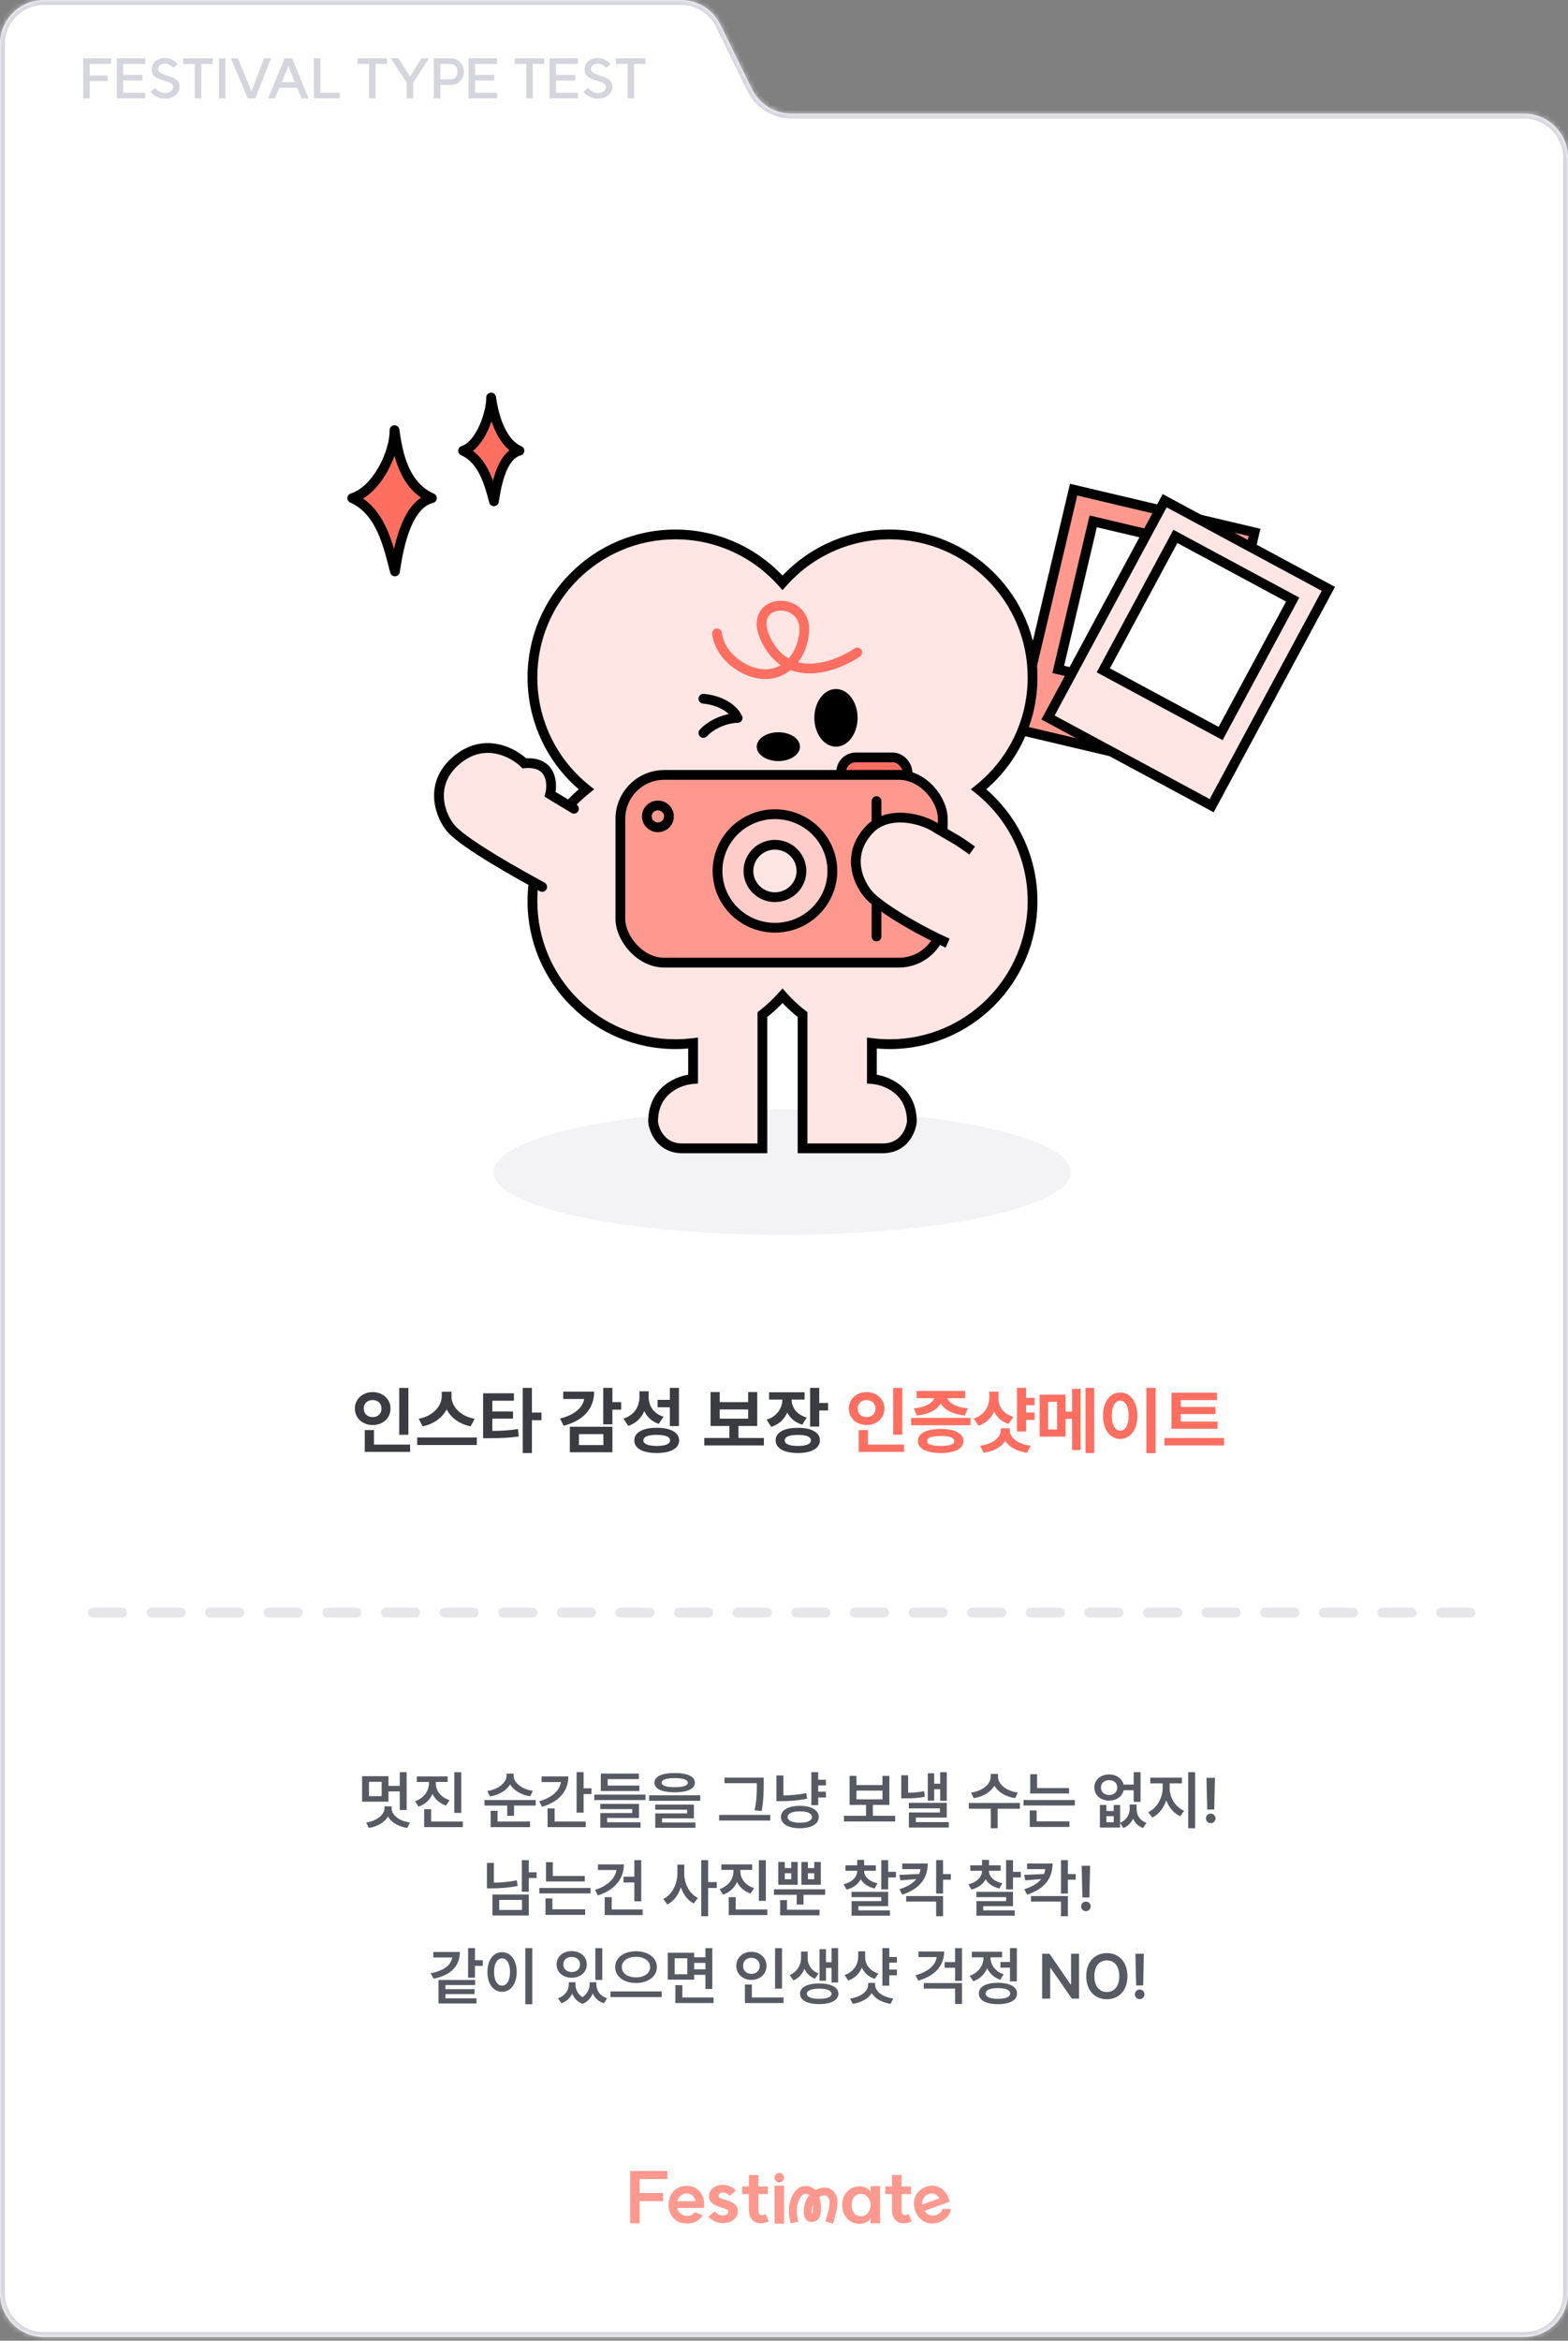 <svg width="321" height="479" viewBox="0 0 321 479" fill="none" xmlns="http://www.w3.org/2000/svg">
<rect x="0" y="0" width="321" height="479" fill="#808080" stroke="none"/>
<mask id="path-1-inside-1_890_3347" fill="white">
<path fill-rule="evenodd" clip-rule="evenodd" d="M139.389 0C142.823 0 145.958 1.954 147.47 5.038L153.933 18.219C155.445 21.302 158.58 23.257 162.014 23.257H312C316.971 23.257 321 27.286 321 32.257V469.257C321 474.227 316.971 478.257 312 478.257H9C4.029 478.257 0 474.227 0 469.257V46.908V23.257V9C0 4.029 4.029 0 9 0H139.389Z"/>
</mask>
<path fill-rule="evenodd" clip-rule="evenodd" d="M139.389 0C142.823 0 145.958 1.954 147.47 5.038L153.933 18.219C155.445 21.302 158.58 23.257 162.014 23.257H312C316.971 23.257 321 27.286 321 32.257V469.257C321 474.227 316.971 478.257 312 478.257H9C4.029 478.257 0 474.227 0 469.257V46.908V23.257V9C0 4.029 4.029 0 9 0H139.389Z" fill="white"/>
<path d="M147.47 5.038L148.368 4.598L147.47 5.038ZM153.933 18.219L153.035 18.659L153.933 18.219ZM154.831 17.779L148.368 4.598L146.572 5.478L153.035 18.659L154.831 17.779ZM162.014 24.257H312V22.257H162.014V24.257ZM320 32.257V469.257H322V32.257H320ZM312 477.257H9V479.257H312V477.257ZM1 469.257V46.908H-1V469.257H1ZM1 46.908V23.257H-1V46.908H1ZM-1 9V23.257H1V9H-1ZM139.389 -1H9V1H139.389V-1ZM1 9C1 4.582 4.582 1 9 1V-1C3.477 -1 -1 3.477 -1 9H1ZM9 477.257C4.582 477.257 1 473.675 1 469.257H-1C-1 474.779 3.477 479.257 9 479.257V477.257ZM320 469.257C320 473.675 316.418 477.257 312 477.257V479.257C317.523 479.257 322 474.779 322 469.257H320ZM312 24.257C316.418 24.257 320 27.838 320 32.257H322C322 26.734 317.523 22.257 312 22.257V24.257ZM148.368 4.598C146.688 1.171 143.205 -1 139.389 -1V1C142.442 1 145.228 2.737 146.572 5.478L148.368 4.598ZM153.035 18.659C154.715 22.085 158.198 24.257 162.014 24.257V22.257C158.961 22.257 156.175 20.519 154.831 17.779L153.035 18.659Z" fill="#D5D5DE" mask="url(#path-1-inside-1_890_3347)"/>
<path fill-rule="evenodd" clip-rule="evenodd" d="M165.013 448.951C164.677 448.924 164.166 449.06 163.708 449.93C162.766 451.721 163.155 453.413 163.395 454.453C163.41 454.518 163.424 454.581 163.438 454.642L161.857 454.996C161.843 454.935 161.827 454.868 161.81 454.795C161.565 453.75 161.042 451.518 162.274 449.177C162.967 447.858 164.03 447.247 165.144 447.337C165.835 447.393 166.463 447.716 166.935 448.178C167.198 448.036 167.489 447.912 167.811 447.813C168.42 447.626 168.988 447.603 169.5 447.744C170.014 447.886 170.413 448.177 170.706 448.519C171.27 449.176 171.472 450.048 171.46 450.661C171.433 452.079 170.963 453.606 170.53 455.012L170.516 455.057L168.968 454.581C169.422 453.103 169.818 451.79 169.84 450.63C169.846 450.324 169.727 449.866 169.476 449.572C169.361 449.439 169.229 449.349 169.069 449.305C168.907 449.26 168.659 449.246 168.289 449.36C168.093 449.42 167.915 449.494 167.753 449.578C167.819 449.798 167.874 450.035 167.919 450.273C168.014 450.775 168.075 451.348 168.077 451.9C168.078 452.44 168.023 453.023 167.842 453.51C167.663 453.991 167.273 454.581 166.513 454.665C166.239 454.695 165.702 454.752 165.244 454.428C164.765 454.091 164.609 453.525 164.549 452.99C164.518 452.717 164.488 451.727 164.865 450.661C165.035 450.181 165.291 449.678 165.669 449.219C165.471 449.067 165.239 448.969 165.013 448.951ZM166.412 451.148C166.406 451.166 166.399 451.183 166.393 451.201C166.258 451.583 166.195 451.959 166.168 452.262C166.156 452.412 166.152 452.541 166.153 452.639C166.153 452.688 166.154 452.728 166.156 452.758C166.156 452.773 166.157 452.785 166.158 452.794C166.158 452.799 166.159 452.802 166.159 452.805C166.159 452.807 166.159 452.808 166.159 452.808L166.159 452.808C166.173 452.927 166.189 453.01 166.204 453.068C166.223 453.067 166.245 453.065 166.271 453.063C166.284 453.04 166.302 453.004 166.323 452.947C166.406 452.722 166.458 452.361 166.457 451.905C166.456 451.657 166.44 451.4 166.412 451.148ZM166.247 453.094C166.247 453.093 166.25 453.089 166.257 453.084C166.251 453.092 166.247 453.095 166.247 453.094Z" fill="#FF998F"/>
<path d="M192.334 449.848C192.197 449.614 192.017 449.411 191.792 449.239C191.566 449.067 191.307 448.953 191.012 448.898C190.727 448.84 190.423 448.869 190.1 448.986C189.786 449.1 189.523 449.272 189.312 449.501C189.11 449.727 188.966 449.987 188.88 450.282C188.792 450.568 188.768 450.851 188.808 451.13L192.334 449.848ZM193.298 448.356C193.587 448.647 193.815 448.98 193.983 449.355C194.156 449.719 194.289 450.071 194.383 450.412L194.432 450.547L189.279 452.421C189.431 452.7 189.644 452.922 189.917 453.087C190.187 453.242 190.477 453.34 190.786 453.38C191.092 453.41 191.384 453.375 191.662 453.274C192.119 453.108 192.437 452.906 192.615 452.669C192.801 452.429 192.916 452.214 192.959 452.026L192.968 452.008L194.659 452.048C194.61 452.583 194.383 453.102 193.977 453.605C193.567 454.099 192.972 454.487 192.192 454.771C191.51 455.019 190.849 455.087 190.209 454.975C189.566 454.853 188.996 454.573 188.501 454.134C188.006 453.695 187.631 453.126 187.376 452.427C187.118 451.719 187.038 451.038 187.135 450.384C187.228 449.721 187.484 449.141 187.902 448.644C188.317 448.138 188.866 447.761 189.547 447.513C190.22 447.268 190.827 447.205 191.368 447.323C191.914 447.428 192.344 447.592 192.659 447.812C192.973 448.033 193.181 448.216 193.285 448.361L193.298 448.356Z" fill="#FF998F"/>
<path d="M186.518 454.644C186.289 454.758 186.069 454.839 185.859 454.887C185.649 454.944 185.358 454.973 184.986 454.973C184.527 454.973 184.117 454.868 183.754 454.658C183.392 454.439 183.11 454.134 182.909 453.743C182.709 453.352 182.609 452.908 182.609 452.412V445.089H184.556V452.412C184.556 452.651 184.613 452.856 184.728 453.028C184.852 453.199 185.005 453.29 185.186 453.299C185.415 453.328 185.687 453.256 186.002 453.085L186.017 453.07L186.675 454.572L186.518 454.644ZM181.234 447.435H186.489V448.994H181.234V447.435Z" fill="#FF998F"/>
<path d="M176.239 453.542C176.592 453.542 176.921 453.442 177.227 453.242C177.532 453.042 177.776 452.765 177.957 452.412C178.138 452.06 178.229 451.669 178.229 451.24C178.229 450.82 178.138 450.434 177.957 450.081C177.776 449.728 177.532 449.451 177.227 449.251C176.921 449.051 176.592 448.951 176.239 448.951C175.866 448.951 175.537 449.046 175.251 449.237C174.974 449.418 174.754 449.685 174.592 450.038C174.439 450.381 174.363 450.782 174.363 451.24C174.363 451.707 174.439 452.117 174.592 452.47C174.754 452.813 174.974 453.08 175.251 453.271C175.537 453.452 175.866 453.542 176.239 453.542ZM180.176 454.973L178.229 454.987V454.029C178.038 454.267 177.823 454.468 177.585 454.63C177.356 454.782 177.107 454.897 176.84 454.973C176.582 455.059 176.32 455.102 176.053 455.102C175.346 455.102 174.716 454.94 174.162 454.615C173.609 454.282 173.179 453.824 172.874 453.242C172.568 452.66 172.416 451.993 172.416 451.24C172.416 450.496 172.568 449.833 172.874 449.251C173.179 448.669 173.609 448.217 174.162 447.892C174.716 447.559 175.346 447.392 176.053 447.392C176.463 447.392 176.859 447.482 177.241 447.663C177.623 447.845 177.952 448.112 178.229 448.464V447.363H180.176V454.973Z" fill="#FF998F"/>
<path d="M160.511 447.277V455.045H158.564V447.277H160.511Z" fill="#FF998F"/>
<path d="M157.232 454.644C157.003 454.758 156.783 454.839 156.573 454.887C156.363 454.944 156.072 454.973 155.7 454.973C155.242 454.973 154.831 454.868 154.468 454.658C154.106 454.439 153.824 454.134 153.624 453.743C153.423 453.352 153.323 452.908 153.323 452.412V445.089H155.27V452.412C155.27 452.651 155.327 452.856 155.442 453.028C155.566 453.199 155.719 453.29 155.9 453.299C156.129 453.328 156.401 453.256 156.716 453.085L156.731 453.07L157.389 454.572L157.232 454.644ZM151.948 447.435H157.203V448.994H151.948V447.435Z" fill="#FF998F"/>
<path d="M146.291 452.519C146.511 452.777 146.773 452.982 147.079 453.134C147.394 453.287 147.68 453.363 147.938 453.363C148.281 453.363 148.563 453.287 148.783 453.134C149.002 452.972 149.112 452.767 149.112 452.519C149.112 452.414 149.059 452.324 148.954 452.247C148.859 452.162 148.716 452.085 148.525 452.019C148.343 451.952 148.133 451.88 147.895 451.804C147.341 451.632 146.878 451.465 146.506 451.303C146.143 451.141 145.823 450.908 145.546 450.602C145.279 450.288 145.146 449.892 145.146 449.415C145.146 448.967 145.27 448.571 145.518 448.228C145.766 447.875 146.11 447.599 146.549 447.398C146.997 447.198 147.499 447.098 148.052 447.098C148.52 447.098 148.993 447.208 149.47 447.427C149.947 447.637 150.339 447.918 150.644 448.271L149.413 449.387C149.231 449.167 149.016 448.996 148.768 448.872C148.52 448.738 148.281 448.671 148.052 448.671C147.775 448.671 147.546 448.738 147.365 448.872C147.184 448.996 147.093 449.162 147.093 449.372C147.093 449.487 147.145 449.587 147.25 449.673C147.365 449.758 147.518 449.84 147.709 449.916C147.909 449.983 148.133 450.054 148.382 450.13C148.926 450.302 149.374 450.469 149.728 450.631C150.09 450.784 150.401 451.013 150.658 451.318C150.926 451.613 151.059 451.995 151.059 452.462C151.059 452.948 150.926 453.377 150.658 453.749C150.401 454.121 150.033 454.412 149.556 454.622C149.088 454.832 148.549 454.937 147.938 454.937C147.432 454.937 146.907 454.817 146.363 454.579C145.828 454.341 145.384 454.026 145.031 453.635L146.291 452.519Z" fill="#FF998F"/>
<path d="M142.407 450.453C142.359 450.186 142.259 449.933 142.106 449.695C141.953 449.456 141.748 449.261 141.49 449.108C141.242 448.956 140.946 448.879 140.603 448.879C140.269 448.879 139.963 448.951 139.686 449.094C139.419 449.237 139.195 449.432 139.013 449.68C138.832 449.919 138.713 450.176 138.655 450.453H142.407ZM143.824 449.38C143.996 449.752 144.097 450.143 144.125 450.553C144.163 450.954 144.168 451.33 144.139 451.683V451.826H138.655C138.703 452.141 138.827 452.422 139.028 452.67C139.228 452.908 139.467 453.099 139.744 453.242C140.02 453.376 140.307 453.442 140.603 453.442C141.09 453.442 141.457 453.361 141.705 453.199C141.963 453.037 142.144 452.875 142.249 452.713L142.264 452.699L143.839 453.314C143.61 453.8 143.218 454.21 142.665 454.544C142.111 454.868 141.419 455.03 140.588 455.03C139.863 455.03 139.219 454.868 138.655 454.544C138.092 454.21 137.653 453.752 137.338 453.171C137.023 452.589 136.865 451.926 136.865 451.182C136.865 450.429 137.023 449.761 137.338 449.18C137.653 448.589 138.092 448.131 138.655 447.807C139.219 447.473 139.863 447.306 140.588 447.306C141.304 447.306 141.896 447.454 142.364 447.749C142.841 448.035 143.19 448.336 143.409 448.651C143.629 448.965 143.762 449.208 143.81 449.38H143.824Z" fill="#FF998F"/>
<path d="M136.632 445.918H130.947V448.779H135.744V450.438H130.947V454.987H129V444.259H136.632V445.918Z" fill="#FF998F"/>
<ellipse cx="159.533" cy="445.641" rx="0.972" ry="0.971" fill="#FF998F"/>
<path d="M83.246 362.653V370.397H81.837V366.602H79.526V368.696H74.131V363.479H79.526V365.459H81.837V362.653H83.246ZM75.54 364.621V367.566H78.13V364.621H75.54ZM80.174 370.017C80.161 371.362 81.596 372.632 83.919 372.962L83.36 374.066C81.519 373.787 80.117 372.93 79.425 371.743C78.72 372.911 77.311 373.787 75.489 374.066L74.981 372.962C77.228 372.619 78.714 371.299 78.714 370.017V369.648H80.174V370.017ZM89.226 364.989C89.226 366.411 90.203 367.808 92.031 368.379L91.308 369.483C90.006 369.058 89.061 368.201 88.54 367.109C88.019 368.296 87.048 369.242 85.684 369.712L84.96 368.595C86.801 367.985 87.791 366.5 87.804 364.989V364.659H85.328V363.529H91.638V364.659H89.226V364.989ZM94.431 362.666V370.994H93.009V362.666H94.431ZM94.748 372.759V373.901H86.839V370.232H88.261V372.759H94.748ZM105.146 363.39C105.146 364.748 106.732 366.145 109.081 366.475L108.548 367.592C106.663 367.3 105.158 366.386 104.435 365.154C103.692 366.405 102.181 367.325 100.296 367.617L99.763 366.513C102.099 366.157 103.686 364.786 103.698 363.39V362.945H105.146V363.39ZM109.665 368.354V369.496H105.234V371.591H103.838V369.496H99.179V368.354H109.665ZM108.51 372.759V373.901H100.448V370.563H101.857V372.759H108.51ZM119.479 362.653V365.954H121.078V367.135H119.479V370.931H118.044V362.653H119.479ZM116.355 363.529C116.355 366.576 114.375 368.747 110.973 369.737L110.389 368.62C113.01 367.865 114.572 366.437 114.819 364.685H110.871V363.529H116.355ZM119.91 372.759V373.901H112.103V370.08H113.537V372.759H119.91ZM132.136 367.249V368.366H121.662V367.249H132.136ZM130.892 365.396V366.513H122.995V362.945H130.79V364.075H124.404V365.396H130.892ZM130.815 369.153V372.035H124.29V372.911H131.133V374.016H122.906V371.02H129.432V370.22H122.894V369.153H130.815ZM138.115 362.831C140.73 362.831 142.241 363.529 142.254 364.799C142.241 366.081 140.73 366.767 138.115 366.779C135.5 366.767 133.977 366.081 133.977 364.799C133.977 363.529 135.5 362.831 138.115 362.831ZM138.115 363.872C136.363 363.872 135.449 364.202 135.462 364.799C135.449 365.434 136.363 365.726 138.115 365.726C139.893 365.726 140.794 365.434 140.794 364.799C140.794 364.202 139.893 363.872 138.115 363.872ZM143.358 367.389V368.519H132.897V367.389H143.358ZM142.051 369.293V372.099H135.525V372.949H142.368V374.028H134.142V371.096H140.667V370.334H134.129V369.293H142.051ZM156.346 363.771V365.065C156.346 366.602 156.346 368.188 155.927 370.601L154.492 370.474C154.937 368.214 154.937 366.551 154.937 365.065V364.913H148.322V363.771H156.346ZM157.679 371.4V372.556H147.218V371.4H157.679ZM169.079 364.215V365.37H167.505V366.652H169.079V367.833H167.505V369.395H166.096V362.653H167.505V364.215H169.079ZM163.76 369.547C166.096 369.534 167.606 370.423 167.619 371.832C167.606 373.267 166.096 374.13 163.76 374.13C161.398 374.13 159.875 373.267 159.875 371.832C159.875 370.423 161.398 369.534 163.76 369.547ZM163.76 370.677C162.198 370.677 161.246 371.083 161.259 371.832C161.246 372.581 162.198 373 163.76 373C165.283 373 166.223 372.581 166.223 371.832C166.223 371.083 165.283 370.677 163.76 370.677ZM160.37 363.326V367.414C161.843 367.401 163.392 367.274 165.067 366.944L165.232 368.087C163.328 368.468 161.563 368.595 159.9 368.582H158.948V363.326H160.37ZM183.26 371.591V372.746H172.773V371.591H177.293V369.356H173.929V363.415H175.338V365.294H180.657V363.415H182.066V369.356H178.689V371.591H183.26ZM175.338 368.214H180.657V366.424H175.338V368.214ZM193.822 362.666V368.506H192.477V366.145H191.245V368.48H189.937V362.882H191.245V365.015H192.477V362.666H193.822ZM185.913 363.288V366.868C186.992 366.855 188.014 366.786 189.188 366.551L189.328 367.693C187.868 367.973 186.649 368.023 185.266 368.011H184.504V363.288H185.913ZM193.822 368.938V371.946H187.487V372.873H194.229V373.99H186.065V370.905H192.413V370.067H186.053V368.938H193.822ZM204.309 363.605C204.309 365.053 205.921 366.513 208.371 366.83L207.812 367.973C205.864 367.681 204.315 366.722 203.572 365.421C202.817 366.722 201.274 367.681 199.345 367.973L198.786 366.83C201.211 366.513 202.823 365.053 202.823 363.605V363.021H204.309V363.605ZM208.79 368.963V370.131H204.232V374.13H202.836V370.131H198.329V368.963H208.79ZM218.857 365.903V367.021H210.91V363.072H212.307V365.903H218.857ZM220.038 368.354V369.471H209.552V368.354H220.038ZM218.934 372.721V373.863H210.809V370.486H212.218V372.721H218.934ZM226.487 369.369V370.601H227.998V369.369H229.306V373.013C230.651 372.448 231.273 371.286 231.273 370.194V369.28H232.683V370.194C232.683 371.388 233.292 372.543 234.714 373.025L233.99 374.079C232.981 373.717 232.327 373.019 231.972 372.149C231.584 372.994 230.931 373.692 229.979 374.079L229.306 373.076V373.99H225.167V369.369H226.487ZM226.487 372.911H227.998V371.654H226.487V372.911ZM227.071 363.123C228.55 363.123 229.718 363.948 230.017 365.192H232.086V362.653H233.495V368.734H232.086V366.36H230.017C229.737 367.636 228.557 368.48 227.071 368.48C225.307 368.48 224.037 367.376 224.037 365.789C224.037 364.215 225.307 363.123 227.071 363.123ZM227.071 364.291C226.081 364.291 225.383 364.875 225.383 365.789C225.383 366.716 226.081 367.325 227.071 367.325C228.036 367.325 228.722 366.716 228.734 365.789C228.722 364.875 228.036 364.291 227.071 364.291ZM239.449 365.916C239.449 367.795 240.554 369.775 242.407 370.55L241.633 371.667C240.274 371.083 239.284 369.877 238.764 368.417C238.23 369.991 237.228 371.312 235.882 371.946L235.069 370.842C236.885 370.004 238.015 367.871 238.015 365.916V364.951H235.488V363.783H241.963V364.951H239.449V365.916ZM244.667 362.653V374.13H243.245V362.653H244.667ZM248.717 363.809L248.577 370.296H247.143L246.99 363.809H248.717ZM247.866 373.102C247.32 373.102 246.876 372.657 246.876 372.111C246.876 371.578 247.32 371.134 247.866 371.134C248.387 371.134 248.844 371.578 248.844 372.111C248.844 372.657 248.387 373.102 247.866 373.102ZM108.243 380.666V383.154H109.855V384.322H108.243V387.128H106.834V380.666H108.243ZM108.243 387.687V391.978H100.816V387.687H108.243ZM102.2 388.791V390.86H106.859V388.791H102.2ZM101.108 381.225V385.262C102.581 385.249 104.13 385.116 105.806 384.792L105.971 385.947C104.066 386.328 102.302 386.43 100.639 386.43H99.686V381.225H101.108ZM119.72 383.903V385.021H111.772V381.072H113.169V383.903H119.72ZM120.9 386.354V387.471H110.414V386.354H120.9ZM119.796 390.721V391.863H111.671V388.486H113.08V390.721H119.796ZM131.272 380.666V389.083H129.863V385.224H127.654V384.056H129.863V380.666H131.272ZM127.73 381.529C127.73 384.551 125.725 386.823 122.411 387.877L121.814 386.747C124.29 385.96 125.921 384.5 126.194 382.685H122.411V381.529H127.73ZM131.564 390.759V391.901H123.795V388.232H125.229V390.759H131.564ZM140.083 383.408C140.07 385.452 141.099 387.534 142.876 388.385L142.013 389.515C140.769 388.886 139.874 387.674 139.385 386.214C138.883 387.775 137.944 389.07 136.63 389.73L135.767 388.601C137.607 387.725 138.661 385.528 138.674 383.408V381.58H140.083V383.408ZM144.971 380.653V385.147H146.735V386.354H144.971V392.13H143.562V380.653H144.971ZM151.572 382.989C151.572 384.411 152.55 385.808 154.378 386.379L153.654 387.483C152.353 387.058 151.407 386.201 150.887 385.109C150.366 386.296 149.395 387.242 148.03 387.712L147.307 386.595C149.147 385.985 150.138 384.5 150.15 382.989V382.659H147.675V381.529H153.984V382.659H151.572V382.989ZM156.777 380.666V388.994H155.355V380.666H156.777ZM157.095 390.759V391.901H149.186V388.232H150.607V390.759H157.095ZM160.662 381.034V382.278H161.982V381.034H163.303V385.693H159.329V381.034H160.662ZM160.662 384.563H161.982V383.345H160.662V384.563ZM165.397 381.034V382.278H166.692V381.034H168.038V385.693H164.052V381.034H165.397ZM165.397 384.563H166.692V383.345H165.397V384.563ZM168.927 386.633V387.75H164.496V389.756H163.1V387.75H158.44V386.633H168.927ZM167.771 390.81V391.952H159.71V388.842H161.106V390.81H167.771ZM176.899 382.85C176.899 383.954 177.864 385.008 179.642 385.389L179.045 386.455C177.699 386.157 176.734 385.471 176.214 384.563C175.7 385.573 174.703 386.341 173.307 386.684L172.697 385.592C174.5 385.16 175.49 384.056 175.49 382.85V382.837H173.091V381.72H175.49V380.615H176.912V381.72H179.299V382.837H176.899V382.85ZM181.825 380.653V383.053H183.425V384.208H181.825V386.646H180.416V380.653H181.825ZM181.825 387.153V390.073H175.731V390.937H182.181V392.028H174.335V389.045H180.416V388.232H174.322V387.153H181.825ZM189.925 381.352C189.912 384.398 188.287 386.557 184.707 387.712L184.136 386.607C185.761 386.106 186.884 385.408 187.589 384.538L184.326 384.792L184.123 383.675L188.186 383.497C188.306 383.18 188.389 382.843 188.439 382.494H184.707V381.352H189.925ZM193.061 380.653V383.51H194.66V384.665H193.061V387.496H191.651V380.653H193.061ZM193.061 388.004V392.13H191.651V389.134H185.507V388.004H193.061ZM202.455 382.85C202.455 383.954 203.42 385.008 205.197 385.389L204.601 386.455C203.255 386.157 202.29 385.471 201.77 384.563C201.255 385.573 200.259 386.341 198.862 386.684L198.253 385.592C200.056 385.16 201.046 384.056 201.046 382.85V382.837H198.646V381.72H201.046V380.615H202.468V381.72H204.854V382.837H202.455V382.85ZM207.381 380.653V383.053H208.98V384.208H207.381V386.646H205.972V380.653H207.381ZM207.381 387.153V390.073H201.287V390.937H207.736V392.028H199.891V389.045H205.972V388.232H199.878V387.153H207.381ZM215.48 381.352C215.468 384.398 213.843 386.557 210.263 387.712L209.691 386.607C211.316 386.106 212.44 385.408 213.145 384.538L209.882 384.792L209.679 383.675L213.741 383.497C213.862 383.18 213.944 382.843 213.995 382.494H210.263V381.352H215.48ZM218.616 380.653V383.51H220.216V384.665H218.616V387.496H217.207V380.653H218.616ZM218.616 388.004V392.13H217.207V389.134H211.062V388.004H218.616ZM223.161 381.809L223.021 388.296H221.587L221.435 381.809H223.161ZM222.311 391.102C221.765 391.102 221.32 390.657 221.32 390.111C221.32 389.578 221.765 389.134 222.311 389.134C222.831 389.134 223.288 389.578 223.288 390.111C223.288 390.657 222.831 391.102 222.311 391.102ZM97.236 398.653V401.142H98.836V402.297H97.236V404.709H95.827V398.653H97.236ZM94.139 399.453C94.126 402.424 92.209 404.239 88.756 404.925L88.159 403.795C91.028 403.268 92.393 402.024 92.564 400.57H88.705V399.453H94.139ZM97.274 405.179V406.22H91.193V407.058H97.16V408.073H91.193V408.937H97.541V409.99H89.772V405.179H97.274ZM108.967 398.653V410.143H107.545V398.653H108.967ZM102.784 399.491C104.511 399.491 105.768 401.065 105.78 403.541C105.768 406.042 104.511 407.604 102.784 407.604C101.045 407.604 99.788 406.042 99.788 403.541C99.788 401.065 101.045 399.491 102.784 399.491ZM102.784 400.761C101.807 400.761 101.146 401.789 101.146 403.541C101.146 405.306 101.807 406.334 102.784 406.334C103.749 406.334 104.409 405.306 104.409 403.541C104.409 401.789 103.749 400.761 102.784 400.761ZM117.815 406.118C117.815 407.07 118.253 408.073 119.237 408.695C120.234 408.029 120.697 406.988 120.71 406.118V405.648H122.094V406.118C122.081 407.324 122.792 408.441 124.303 408.924L123.617 409.952C122.5 409.578 121.757 408.848 121.357 407.934C120.989 408.835 120.31 409.641 119.275 410.054C118.184 409.66 117.498 408.886 117.143 407.972C116.73 408.854 116 409.571 114.934 409.952L114.235 408.924C115.721 408.403 116.432 407.235 116.444 406.118V405.648H117.815V406.118ZM123.3 398.666V405.166H121.878V398.666H123.3ZM117.041 399.275C118.806 399.275 120.126 400.393 120.126 402.005C120.126 403.604 118.806 404.722 117.041 404.722C115.264 404.722 113.943 403.604 113.943 402.005C113.943 400.393 115.264 399.275 117.041 399.275ZM117.041 400.469C116.038 400.469 115.314 401.065 115.327 402.005C115.314 402.944 116.038 403.554 117.041 403.554C118.031 403.554 118.742 402.944 118.742 402.005C118.742 401.065 118.031 400.469 117.041 400.469ZM130.193 399.301C132.618 399.301 134.472 400.583 134.472 402.538C134.472 404.519 132.618 405.801 130.193 405.801C127.781 405.801 125.928 404.519 125.94 402.538C125.928 400.583 127.781 399.301 130.193 399.301ZM130.193 400.443C128.53 400.431 127.299 401.269 127.299 402.538C127.299 403.833 128.53 404.646 130.193 404.646C131.869 404.646 133.088 403.833 133.088 402.538C133.088 401.269 131.869 400.431 130.193 400.443ZM135.462 407.527V408.683H124.976V407.527H135.462ZM142.102 399.618V400.532H144.412V398.666H145.821V407.02H144.412V404.125H142.102V405.115H136.706V399.618H142.102ZM138.115 400.735V404.011H140.705V400.735H138.115ZM146.075 408.759V409.901H138.255V406.245H139.689V408.759H146.075ZM142.102 402.995H144.412V401.688H142.102V402.995ZM160.091 398.666V406.956H158.669V398.666H160.091ZM160.408 408.759V409.901H152.499V406.118H153.921V408.759H160.408ZM153.832 399.415C155.571 399.415 156.917 400.621 156.917 402.284C156.917 403.985 155.571 405.166 153.832 405.166C152.08 405.166 150.734 403.985 150.734 402.284C150.734 400.621 152.08 399.415 153.832 399.415ZM153.832 400.646C152.854 400.646 152.105 401.294 152.118 402.284C152.105 403.3 152.854 403.935 153.832 403.935C154.784 403.935 155.533 403.3 155.533 402.284C155.533 401.294 154.784 400.646 153.832 400.646ZM165.347 400.786C165.347 402.03 166.07 403.274 167.581 403.846L166.832 404.925C165.81 404.531 165.099 403.801 164.687 402.906C164.268 403.935 163.519 404.811 162.427 405.268L161.665 404.188C163.239 403.49 163.976 402.056 163.988 400.786V399.364H165.347V400.786ZM171.58 398.666V405.699H170.234V402.716H169.092V405.344H167.771V398.882H169.092V401.561H170.234V398.666H171.58ZM167.708 405.89C170.107 405.89 171.631 406.677 171.644 407.997C171.631 409.317 170.107 410.117 167.708 410.117C165.283 410.117 163.772 409.317 163.772 407.997C163.772 406.677 165.283 405.89 167.708 405.89ZM167.708 406.956C166.121 406.956 165.182 407.324 165.182 407.997C165.182 408.683 166.121 409.038 167.708 409.038C169.282 409.038 170.222 408.683 170.222 407.997C170.222 407.324 169.282 406.956 167.708 406.956ZM183.615 400.481V401.637H182.054V403.059H183.615V404.227H182.054V406.347H180.645V398.653H182.054V400.481H183.615ZM177.115 400.52C177.103 401.954 178.029 403.325 179.819 403.871L179.058 404.963C177.82 404.55 176.931 403.725 176.442 402.665C175.928 403.877 174.989 404.823 173.662 405.293L172.888 404.176C174.754 403.541 175.693 402.018 175.693 400.38V399.313H177.115V400.52ZM179.146 406.093C179.134 407.451 180.568 408.645 182.879 408.987L182.32 410.066C180.53 409.787 179.146 409 178.461 407.87C177.75 409 176.366 409.787 174.576 410.066L174.03 408.987C176.341 408.645 177.737 407.451 177.737 406.093V405.775H179.146V406.093ZM193.289 399.352C193.276 402.31 191.334 404.379 187.982 405.318L187.424 404.214C190.007 403.509 191.518 402.17 191.766 400.494H188.033V399.352H193.289ZM196.933 405.813V410.092H195.523V406.943H189.112V405.813H196.933ZM196.933 398.666V405.356H195.523V402.69H193.378V401.522H195.523V398.666H196.933ZM208.168 398.653V405.471H206.759V402.665H204.804V401.51H206.759V398.653H208.168ZM204.283 405.763C206.721 405.763 208.206 406.563 208.206 407.946C208.206 409.33 206.721 410.13 204.283 410.13C201.858 410.13 200.373 409.33 200.386 407.946C200.373 406.563 201.858 405.763 204.283 405.763ZM204.283 406.842C202.684 406.842 201.782 407.223 201.782 407.946C201.782 408.657 202.684 409.038 204.283 409.038C205.883 409.038 206.797 408.657 206.797 407.946C206.797 407.223 205.883 406.842 204.283 406.842ZM202.772 400.621C202.772 402.018 203.699 403.427 205.477 404.023L204.766 405.141C203.49 404.709 202.582 403.833 202.087 402.754C201.579 403.979 200.621 404.957 199.256 405.445L198.52 404.328C200.36 403.693 201.338 402.145 201.338 400.634V400.545H198.951V399.402H205.146V400.545H202.772V400.621ZM220.901 399.809V409H219.429L215.074 402.716H214.998V409H213.348V399.809H214.846L219.175 406.093H219.264V399.809H220.901ZM230.804 404.404C230.804 407.375 229.001 409.127 226.589 409.127C224.177 409.127 222.374 407.362 222.374 404.404C222.374 401.434 224.177 399.682 226.589 399.682C229.001 399.682 230.804 401.434 230.804 404.404ZM229.141 404.404C229.141 402.31 228.087 401.167 226.589 401.167C225.091 401.167 224.037 402.31 224.037 404.404C224.037 406.499 225.091 407.642 226.589 407.642C228.087 407.642 229.141 406.499 229.141 404.404ZM234.168 399.809L234.028 406.296H232.594L232.441 399.809H234.168ZM233.317 409.102C232.771 409.102 232.327 408.657 232.327 408.111C232.327 407.578 232.771 407.134 233.317 407.134C233.838 407.134 234.295 407.578 234.295 408.111C234.295 408.657 233.838 409.102 233.317 409.102Z" fill="#575A63"/>
<path d="M22.75 13.081H18.361V15.446H22.058V16.579H18.361V20.121H17.041V11.937H22.75V13.081ZM29.722 13.081H25.223V15.336H29.15V16.48H25.223V18.977H29.722V20.121H23.903V11.937H29.722V13.081ZM31.78 17.987C32.044 18.302 32.352 18.559 32.704 18.757C33.063 18.948 33.408 19.043 33.738 19.043C34.068 19.043 34.361 18.988 34.618 18.878C34.882 18.768 35.084 18.618 35.223 18.427C35.37 18.229 35.443 18.005 35.443 17.756C35.443 17.543 35.366 17.364 35.212 17.217C35.066 17.07 34.879 16.953 34.651 16.865C34.431 16.77 34.12 16.663 33.716 16.546C33.166 16.385 32.712 16.227 32.352 16.073C32 15.919 31.696 15.688 31.439 15.38C31.19 15.065 31.065 14.654 31.065 14.148C31.065 13.708 31.183 13.316 31.417 12.971C31.652 12.626 31.982 12.359 32.407 12.168C32.833 11.977 33.313 11.882 33.848 11.882C34.318 11.882 34.787 11.999 35.256 12.234C35.725 12.461 36.114 12.758 36.422 13.125L35.454 13.895C35.242 13.631 34.989 13.418 34.695 13.257C34.409 13.096 34.127 13.015 33.848 13.015C33.416 13.015 33.063 13.121 32.792 13.334C32.521 13.547 32.385 13.818 32.385 14.148C32.385 14.375 32.462 14.566 32.616 14.72C32.77 14.874 32.961 14.999 33.188 15.094C33.423 15.189 33.745 15.299 34.156 15.424C34.714 15.607 35.161 15.776 35.498 15.93C35.843 16.084 36.14 16.311 36.389 16.612C36.639 16.905 36.763 17.287 36.763 17.756C36.763 18.225 36.635 18.643 36.378 19.01C36.121 19.377 35.762 19.663 35.3 19.868C34.846 20.073 34.325 20.176 33.738 20.176C33.203 20.176 32.664 20.048 32.121 19.791C31.586 19.534 31.146 19.193 30.801 18.768L31.78 17.987ZM43.562 13.081H41.197V20.121H39.877V13.081H37.49V11.937H43.562V13.081ZM46.152 11.937V20.121H44.832V11.937H46.152ZM52.249 20.121H50.72L47.277 11.937H48.707L51.468 18.68L54.064 11.937H55.483L52.249 20.121ZM63.165 20.121H61.735L60.844 17.954H57.203L56.301 20.121H54.871L58.281 11.937H59.81L63.165 20.121ZM60.382 16.81L59.04 13.543L57.676 16.81H60.382ZM65.584 18.977H69.544V20.121H64.264V11.937H65.584V18.977ZM79.237 13.081H76.871V20.121H75.552V13.081H73.165V11.937H79.237V13.081ZM84.584 16.92V20.121H83.264V16.92L80.019 11.937H81.592L83.924 15.688L86.256 11.937H87.829L84.584 16.92ZM92.209 16.238C92.495 16.238 92.744 16.176 92.957 16.051C93.177 15.919 93.346 15.732 93.463 15.49C93.58 15.248 93.639 14.969 93.639 14.654C93.639 14.185 93.507 13.807 93.243 13.521C92.986 13.228 92.638 13.081 92.198 13.081H90.141V16.238H92.209ZM92.242 11.937C92.77 11.937 93.239 12.054 93.65 12.289C94.061 12.516 94.38 12.839 94.607 13.257C94.842 13.668 94.959 14.133 94.959 14.654C94.959 15.189 94.842 15.662 94.607 16.073C94.38 16.484 94.061 16.806 93.65 17.041C93.239 17.268 92.774 17.382 92.253 17.382H90.141V20.121H88.821V11.937H92.242ZM101.749 13.081H97.249V15.336H101.177V16.48H97.249V18.977H101.749V20.121H95.93V11.937H101.749V13.081ZM111.431 13.081H109.066V20.121H107.746V13.081H105.359V11.937H111.431V13.081ZM118.324 13.081H113.825V15.336H117.752V16.48H113.825V18.977H118.324V20.121H112.505V11.937H118.324V13.081ZM120.382 17.987C120.646 18.302 120.954 18.559 121.306 18.757C121.665 18.948 122.01 19.043 122.34 19.043C122.67 19.043 122.963 18.988 123.22 18.878C123.484 18.768 123.685 18.618 123.825 18.427C123.971 18.229 124.045 18.005 124.045 17.756C124.045 17.543 123.968 17.364 123.814 17.217C123.667 17.07 123.48 16.953 123.253 16.865C123.033 16.77 122.721 16.663 122.318 16.546C121.768 16.385 121.313 16.227 120.954 16.073C120.602 15.919 120.297 15.688 120.041 15.38C119.791 15.065 119.667 14.654 119.667 14.148C119.667 13.708 119.784 13.316 120.019 12.971C120.253 12.626 120.583 12.359 121.009 12.168C121.434 11.977 121.914 11.882 122.45 11.882C122.919 11.882 123.388 11.999 123.858 12.234C124.327 12.461 124.716 12.758 125.024 13.125L124.056 13.895C123.843 13.631 123.59 13.418 123.297 13.257C123.011 13.096 122.728 13.015 122.45 13.015C122.017 13.015 121.665 13.121 121.394 13.334C121.122 13.547 120.987 13.818 120.987 14.148C120.987 14.375 121.064 14.566 121.218 14.72C121.372 14.874 121.562 14.999 121.79 15.094C122.024 15.189 122.347 15.299 122.758 15.424C123.315 15.607 123.762 15.776 124.1 15.93C124.444 16.084 124.741 16.311 124.991 16.612C125.24 16.905 125.365 17.287 125.365 17.756C125.365 18.225 125.236 18.643 124.98 19.01C124.723 19.377 124.364 19.663 123.902 19.868C123.447 20.073 122.926 20.176 122.34 20.176C121.804 20.176 121.265 20.048 120.723 19.791C120.187 19.534 119.747 19.193 119.403 18.768L120.382 17.987ZM132.163 13.081H129.798V20.121H128.478V13.081H126.091V11.937H132.163V13.081Z" fill="#D5D5DE"/>
<path d="M19 330L302 330" stroke="#E6E6EB" stroke-width="2" stroke-linecap="round" stroke-dasharray="6 6"/>
<path d="M83.607 284.032V293.612H81.732V284.032H83.607ZM83.959 295.619V297.113H74.671V292.646H76.561V295.619H83.959ZM76.297 284.882C78.348 284.882 79.945 286.288 79.945 288.236C79.945 290.229 78.348 291.62 76.297 291.62C74.247 291.62 72.65 290.229 72.65 288.236C72.65 286.288 74.247 284.882 76.297 284.882ZM76.297 286.508C75.257 286.493 74.466 287.152 74.481 288.236C74.466 289.35 75.257 289.994 76.297 289.994C77.308 289.994 78.099 289.35 78.099 288.236C78.099 287.152 77.308 286.493 76.297 286.508ZM92.425 285.775C92.425 287.724 94.154 289.818 97.171 290.331L96.351 291.884C94.029 291.422 92.301 290.119 91.444 288.397C90.558 290.104 88.829 291.415 86.522 291.884L85.716 290.331C88.675 289.804 90.418 287.709 90.433 285.775V284.809H92.425V285.775ZM97.611 294.169V295.707H85.409V294.169H97.611ZM105.213 285.116V286.64H100.79V288.837H105.023V290.302H100.79V292.821C102.701 292.807 104.254 292.726 106.034 292.44L106.209 293.949C104.173 294.257 102.357 294.315 100.028 294.315H98.9V285.116H105.213ZM108.89 284.018V289.071H110.853V290.639H108.89V297.348H107.015V284.018H108.89ZM125.37 284.018V286.933H127.171V288.471H125.37V291.474H123.495V284.018H125.37ZM121.634 284.794C121.62 288.324 119.393 290.712 115.394 291.767L114.647 290.287C117.635 289.547 119.283 288.068 119.598 286.288H115.306V284.794H121.634ZM125.37 291.972V297.187H116.654V291.972H125.37ZM118.514 293.48V295.722H123.524V293.48H118.514ZM132.796 285.834C132.782 287.621 133.705 289.262 135.843 289.921L134.862 291.386C133.426 290.888 132.452 289.965 131.903 288.764C131.302 290.155 130.226 291.254 128.622 291.796L127.64 290.302C129.925 289.569 130.892 287.782 130.907 285.922V284.706H132.796V285.834ZM138.993 284.018V291.825H137.132V287.987H134.627V286.464H137.132V284.018H138.993ZM134.437 292.177C137.279 292.177 139.022 293.129 139.037 294.77C139.022 296.41 137.279 297.348 134.437 297.348C131.595 297.348 129.852 296.41 129.852 294.77C129.852 293.129 131.595 292.177 134.437 292.177ZM134.437 293.627C132.665 293.627 131.712 294.008 131.712 294.77C131.712 295.502 132.665 295.897 134.437 295.897C136.209 295.897 137.176 295.502 137.176 294.77C137.176 294.008 136.209 293.627 134.437 293.627ZM156.38 294.271V295.795H144.178V294.271H149.32V291.811H145.467V284.867H147.342V286.933H153.158V284.867H155.018V291.811H151.18V294.271H156.38ZM147.342 290.316H153.158V288.427H147.342V290.316ZM164.715 284.911V286.405H162.064C162.079 287.958 163.009 289.459 165.14 290.082L164.247 291.547C162.774 291.1 161.756 290.207 161.17 289.057C160.577 290.404 159.493 291.474 157.889 292.001L156.937 290.521C159.149 289.826 160.145 288.097 160.174 286.405H157.45V284.911H164.715ZM167.718 284.018V287.108H169.52V288.632H167.718V291.928H165.843V284.018H167.718ZM163.353 292.191C166.122 292.177 167.85 293.129 167.85 294.755C167.85 296.381 166.122 297.348 163.353 297.348C160.526 297.348 158.783 296.381 158.783 294.755C158.783 293.129 160.526 292.177 163.353 292.191ZM163.353 293.642C161.595 293.642 160.643 294.008 160.658 294.755C160.643 295.517 161.595 295.897 163.353 295.897C165.082 295.897 166.004 295.517 166.004 294.755C166.004 294.008 165.082 293.642 163.353 293.642Z" fill="#3A3C42"/>
<path d="M184.725 284.032V293.612H182.85V284.032H184.725ZM185.077 295.619V297.113H175.79V292.646H177.679V295.619H185.077ZM177.416 284.882C179.466 284.882 181.063 286.288 181.063 288.236C181.063 290.229 179.466 291.62 177.416 291.62C175.365 291.62 173.768 290.229 173.768 288.236C173.768 286.288 175.365 284.882 177.416 284.882ZM177.416 286.508C176.375 286.493 175.584 287.152 175.599 288.236C175.584 289.35 176.375 289.994 177.416 289.994C178.426 289.994 179.217 289.35 179.217 288.236C179.217 287.152 178.426 286.493 177.416 286.508ZM198.685 290.155V291.664H186.527V290.155H198.685ZM192.591 292.411C195.477 292.411 197.22 293.319 197.235 294.887C197.22 296.469 195.477 297.348 192.591 297.348C189.676 297.348 187.918 296.469 187.918 294.887C187.918 293.319 189.676 292.411 192.591 292.411ZM192.591 293.861C190.746 293.861 189.808 294.184 189.823 294.887C189.808 295.575 190.746 295.897 192.591 295.897C194.393 295.897 195.345 295.575 195.36 294.887C195.345 294.184 194.393 293.861 192.591 293.861ZM197.586 284.633V286.127H193.954C194.254 287.057 195.609 287.98 198.172 288.207L197.513 289.672C195.001 289.43 193.302 288.478 192.591 287.182C191.888 288.478 190.218 289.43 187.684 289.672L187.069 288.207C189.574 287.98 190.943 287.064 191.258 286.127H187.64V284.633H197.586ZM211.795 286.054V287.563H210.067V289.057H211.795V290.58H210.067V292.938H208.192V284.018H210.067V286.054H211.795ZM204.413 286.156C204.398 287.768 205.335 289.32 207.474 289.95L206.478 291.386C205.064 290.932 204.076 290.023 203.504 288.866C202.911 290.207 201.864 291.254 200.326 291.767L199.33 290.302C201.556 289.569 202.523 287.797 202.538 285.98V284.794H204.413V286.156ZM206.712 292.646C206.712 294.066 208.133 295.473 210.99 295.854L210.243 297.289C208.133 296.989 206.61 296.11 205.804 294.887C204.999 296.11 203.475 296.989 201.366 297.289L200.633 295.854C203.475 295.473 204.867 294.066 204.867 292.646V292.279H206.712V292.646ZM218.138 285.395V288.866H219.471V284.208H221.229V296.732H219.471V290.36H218.138V293.993H212.835V285.395H218.138ZM214.579 286.874V292.528H216.395V286.874H214.579ZM224.012 284.018V297.348H222.225V284.018H224.012ZM236.581 284.018V297.377H234.691V284.018H236.581ZM229.344 284.955C231.351 284.955 232.845 286.801 232.845 289.701C232.845 292.631 231.351 294.462 229.344 294.462C227.293 294.462 225.799 292.631 225.814 289.701C225.799 286.801 227.293 284.955 229.344 284.955ZM229.344 286.64C228.304 286.64 227.616 287.724 227.616 289.701C227.616 291.693 228.304 292.763 229.344 292.763C230.355 292.763 231.043 291.693 231.043 289.701C231.043 287.724 230.355 286.64 229.344 286.64ZM249.251 290.902V292.382H239.818V284.999H249.149V286.508H241.722V287.914H248.841V289.379H241.722V290.902H249.251ZM250.584 294.271V295.795H238.382V294.271H250.584Z" fill="#FF6F61"/>
<ellipse cx="160.119" cy="239.852" rx="59.119" ry="12.852" fill="#F3F3F6"/>
<rect x="219.792" y="100.203" width="38.06" height="50.386" transform="rotate(13.297 219.792 100.203)" fill="#FF998F" stroke="black" stroke-width="2"/>
<rect x="223.8" y="106.691" width="27.275" height="31.127" transform="rotate(13.297 223.8 106.691)" fill="white" stroke="black" stroke-width="2"/>
<rect x="238.43" y="102.464" width="38.06" height="50.386" transform="rotate(28.297 238.43 102.464)" fill="#FFE6E4" stroke="black" stroke-width="2"/>
<rect x="240.622" y="109.769" width="27.275" height="31.127" transform="rotate(28.297 240.622 109.769)" fill="white" stroke="black" stroke-width="2"/>
<path fill-rule="evenodd" clip-rule="evenodd" d="M200.342 161.523C207.072 156.163 211.385 147.898 211.385 138.626C211.385 122.467 198.286 109.368 182.127 109.368C173.393 109.368 165.553 113.195 160.192 119.264C154.832 113.195 146.992 109.368 138.258 109.368C122.099 109.368 109 122.467 109 138.626C109 147.898 113.313 156.163 120.043 161.523C113.313 166.884 109 175.148 109 184.42C109 200.579 122.099 213.678 138.258 213.678C139.486 213.678 140.697 213.602 141.886 213.455V220.81C139.157 220.992 133.7 222.993 133.7 229.542C133.882 231.361 135.337 235 139.703 235H156.076V207.628C157.569 206.48 158.947 205.192 160.192 203.783C161.434 205.189 162.809 206.474 164.298 207.62V235H180.671C185.037 235 186.492 231.361 186.674 229.542C186.674 222.993 181.216 220.992 178.488 220.81V213.454C179.68 213.602 180.895 213.678 182.127 213.678C198.286 213.678 211.385 200.579 211.385 184.42C211.385 175.148 207.072 166.884 200.342 161.523Z" fill="#FFE6E4"/>
<path d="M200.342 161.523L199.719 160.741L198.737 161.523L199.719 162.305L200.342 161.523ZM160.192 119.264L159.443 119.926L160.192 120.774L160.942 119.926L160.192 119.264ZM120.043 161.523L120.666 162.305L121.648 161.523L120.666 160.741L120.043 161.523ZM141.886 213.455H142.886V212.324L141.763 212.463L141.886 213.455ZM141.886 220.81L141.953 221.808L142.886 221.746V220.81H141.886ZM133.7 229.542H132.7V229.592L132.705 229.642L133.7 229.542ZM156.076 235V236H157.076V235H156.076ZM156.076 207.628L155.466 206.835L155.076 207.136V207.628H156.076ZM160.192 203.783L160.942 203.121L160.192 202.272L159.443 203.121L160.192 203.783ZM164.298 207.62H165.298V207.128L164.908 206.827L164.298 207.62ZM164.298 235H163.298V236H164.298V235ZM186.674 229.542L187.669 229.642L187.674 229.592V229.542H186.674ZM178.488 220.81H177.488V221.746L178.421 221.808L178.488 220.81ZM178.488 213.454L178.611 212.461L177.488 212.322V213.454H178.488ZM210.385 138.626C210.385 147.581 206.221 155.562 199.719 160.741L200.965 162.305C207.923 156.763 212.385 148.215 212.385 138.626H210.385ZM182.127 110.368C197.733 110.368 210.385 123.02 210.385 138.626H212.385C212.385 121.915 198.838 108.368 182.127 108.368V110.368ZM160.942 119.926C166.121 114.063 173.692 110.368 182.127 110.368V108.368C173.095 108.368 164.986 112.327 159.443 118.602L160.942 119.926ZM138.258 110.368C146.693 110.368 154.264 114.063 159.443 119.926L160.942 118.602C155.399 112.327 147.29 108.368 138.258 108.368V110.368ZM110 138.626C110 123.02 122.651 110.368 138.258 110.368V108.368C121.547 108.368 108 121.915 108 138.626H110ZM120.666 160.741C114.164 155.562 110 147.581 110 138.626H108C108 148.215 112.462 156.763 119.419 162.305L120.666 160.741ZM110 184.42C110 175.466 114.164 167.484 120.666 162.305L119.419 160.741C112.462 166.283 108 174.831 108 184.42H110ZM138.258 212.678C122.651 212.678 110 200.027 110 184.42H108C108 201.131 121.547 214.678 138.258 214.678V212.678ZM141.763 212.463C140.615 212.605 139.445 212.678 138.258 212.678V214.678C139.527 214.678 140.779 214.6 142.009 214.448L141.763 212.463ZM140.886 213.455V220.81H142.886V213.455H140.886ZM141.82 219.812C140.295 219.914 138.044 220.513 136.151 222.003C134.217 223.524 132.7 225.946 132.7 229.542H134.7C134.7 226.59 135.911 224.736 137.388 223.574C138.906 222.38 140.749 221.888 141.953 221.808L141.82 219.812ZM132.705 229.642C132.812 230.711 133.281 232.272 134.359 233.587C135.468 234.94 137.2 236 139.703 236V234C137.84 234 136.661 233.241 135.906 232.319C135.12 231.361 134.77 230.192 134.695 229.443L132.705 229.642ZM139.703 236H156.076V234H139.703V236ZM157.076 235V207.628H155.076V235H157.076ZM159.443 203.121C158.24 204.482 156.908 205.727 155.466 206.835L156.686 208.421C158.229 207.234 159.655 205.902 160.942 204.445L159.443 203.121ZM164.908 206.827C163.47 205.721 162.142 204.479 160.942 203.121L159.443 204.445C160.727 205.898 162.149 207.228 163.688 208.412L164.908 206.827ZM165.298 235V207.62H163.298V235H165.298ZM180.671 234H164.298V236H180.671V234ZM185.679 229.443C185.604 230.192 185.254 231.361 184.468 232.319C183.712 233.241 182.534 234 180.671 234V236C183.174 236 184.906 234.94 186.015 233.587C187.093 232.272 187.562 230.711 187.669 229.642L185.679 229.443ZM178.421 221.808C179.625 221.888 181.468 222.38 182.986 223.574C184.463 224.736 185.674 226.59 185.674 229.542H187.674C187.674 225.946 186.157 223.524 184.222 222.002C182.33 220.513 180.079 219.914 178.554 219.812L178.421 221.808ZM177.488 213.454V220.81H179.488V213.454H177.488ZM182.127 212.678C180.936 212.678 179.762 212.604 178.611 212.461L178.365 214.446C179.598 214.599 180.854 214.678 182.127 214.678V212.678ZM210.385 184.42C210.385 200.027 197.733 212.678 182.127 212.678V214.678C198.838 214.678 212.385 201.131 212.385 184.42H210.385ZM199.719 162.305C206.221 167.484 210.385 175.466 210.385 184.42H212.385C212.385 174.831 207.923 166.283 200.965 160.741L199.719 162.305Z" fill="black"/>
<path d="M175.497 133.516C171.438 136.297 162.139 139.897 157.411 132.047C151.501 122.235 165.087 121.432 164.65 129.103C164.287 135.491 158.754 140.713 151.524 136.368C150.184 135.563 147.27 133.341 146.787 129.61" stroke="#FF6F61" stroke-width="2" stroke-linecap="round"/>
<path d="M112.66 163.054L120.126 167.328C118.262 173.571 119.145 183.672 113.772 182.231C108.886 180.921 96.651 175.258 92.122 170.332C90.06 167.815 87.398 161.428 93.246 156.009C99.093 150.591 105.129 153.97 107.417 156.338C113.033 155.727 113.252 160.561 112.66 163.054Z" fill="#FFE6E4"/>
<path d="M111 181.5C106.588 179.092 95.151 172.775 92.336 169.548C90.259 167.167 87.591 160.682 93.307 155.698C99.022 150.713 105.047 153.957 107.345 156.202C112.899 155.71 113.183 160.232 112.631 162.555L117.5 165.5" stroke="black" stroke-width="2" stroke-linecap="round"/>
<ellipse cx="171.138" cy="146.899" rx="4.425" ry="5.899" fill="black"/>
<ellipse cx="159.341" cy="152.797" rx="2.95" ry="4.425" transform="rotate(90 159.341 152.797)" fill="black"/>
<path d="M144 142.987C146.333 143.199 149.688 144.26 151 146.924C148.812 146.924 145.75 148.078 144 149.987" stroke="black" stroke-width="2" stroke-linecap="round" stroke-linejoin="round"/>
<rect x="172.206" y="155" width="13.562" height="8.043" rx="3" fill="#FF6F61" stroke="black" stroke-width="2"/>
<rect x="127" y="158.574" width="66" height="38.425" rx="9" fill="#FF998F" stroke="black" stroke-width="2"/>
<ellipse cx="158.644" cy="178.234" rx="11.753" ry="11.617" fill="#FFCDC9" stroke="black" stroke-width="2"/>
<ellipse cx="158.644" cy="178.234" rx="5.425" ry="5.362" fill="#FFE6E4" stroke="black" stroke-width="2"/>
<ellipse cx="134.685" cy="167.064" rx="2.26" ry="2.234" fill="#FF998F" stroke="black" stroke-width="2"/>
<path d="M179.438 163.936L179.438 191.638" stroke="black" stroke-width="2" stroke-linecap="round"/>
<path d="M197.895 174.802L205.686 178.215C204.457 184.161 202.424 195.07 196.977 194.133C192.024 193.281 183.279 187.351 178.324 183.11C176.042 180.925 173.752 175.967 178.033 169.707C180.477 166.133 189.569 166.919 192.06 168.949C196.977 172.133 195.477 172.133 197.895 174.802Z" fill="#FFE6E4"/>
<path d="M199.023 174.047C195.523 171.547 196.023 172.047 191.977 169.633C188.523 167.266 181.714 165.862 178.033 169.707C172.788 175.185 176.027 181.403 178.309 183.588C181.403 186.55 189.39 190.998 194 193" stroke="black" stroke-width="2"/>
<path d="M72.111 101.938C77.288 100.311 80.843 92.495 80.762 88.028C81.4 92.495 82.579 99.368 88.419 101.938C82.775 103.358 81.4 113.552 80.85 116.936C79.486 111.638 77.952 104.507 72.111 101.938Z" fill="#FF6F61" stroke="black" stroke-width="2" stroke-linecap="round" stroke-linejoin="round"/>
<path d="M94.8 92.236C98.374 91.114 100.599 84.435 100.543 81.352C100.983 84.435 102.311 90.462 106.343 92.236C102.447 93.217 101.498 100.253 101.118 102.589C100.176 98.932 98.832 94.01 94.8 92.236Z" fill="#FF6F61" stroke="black" stroke-width="2" stroke-linecap="round" stroke-linejoin="round"/>
</svg>
